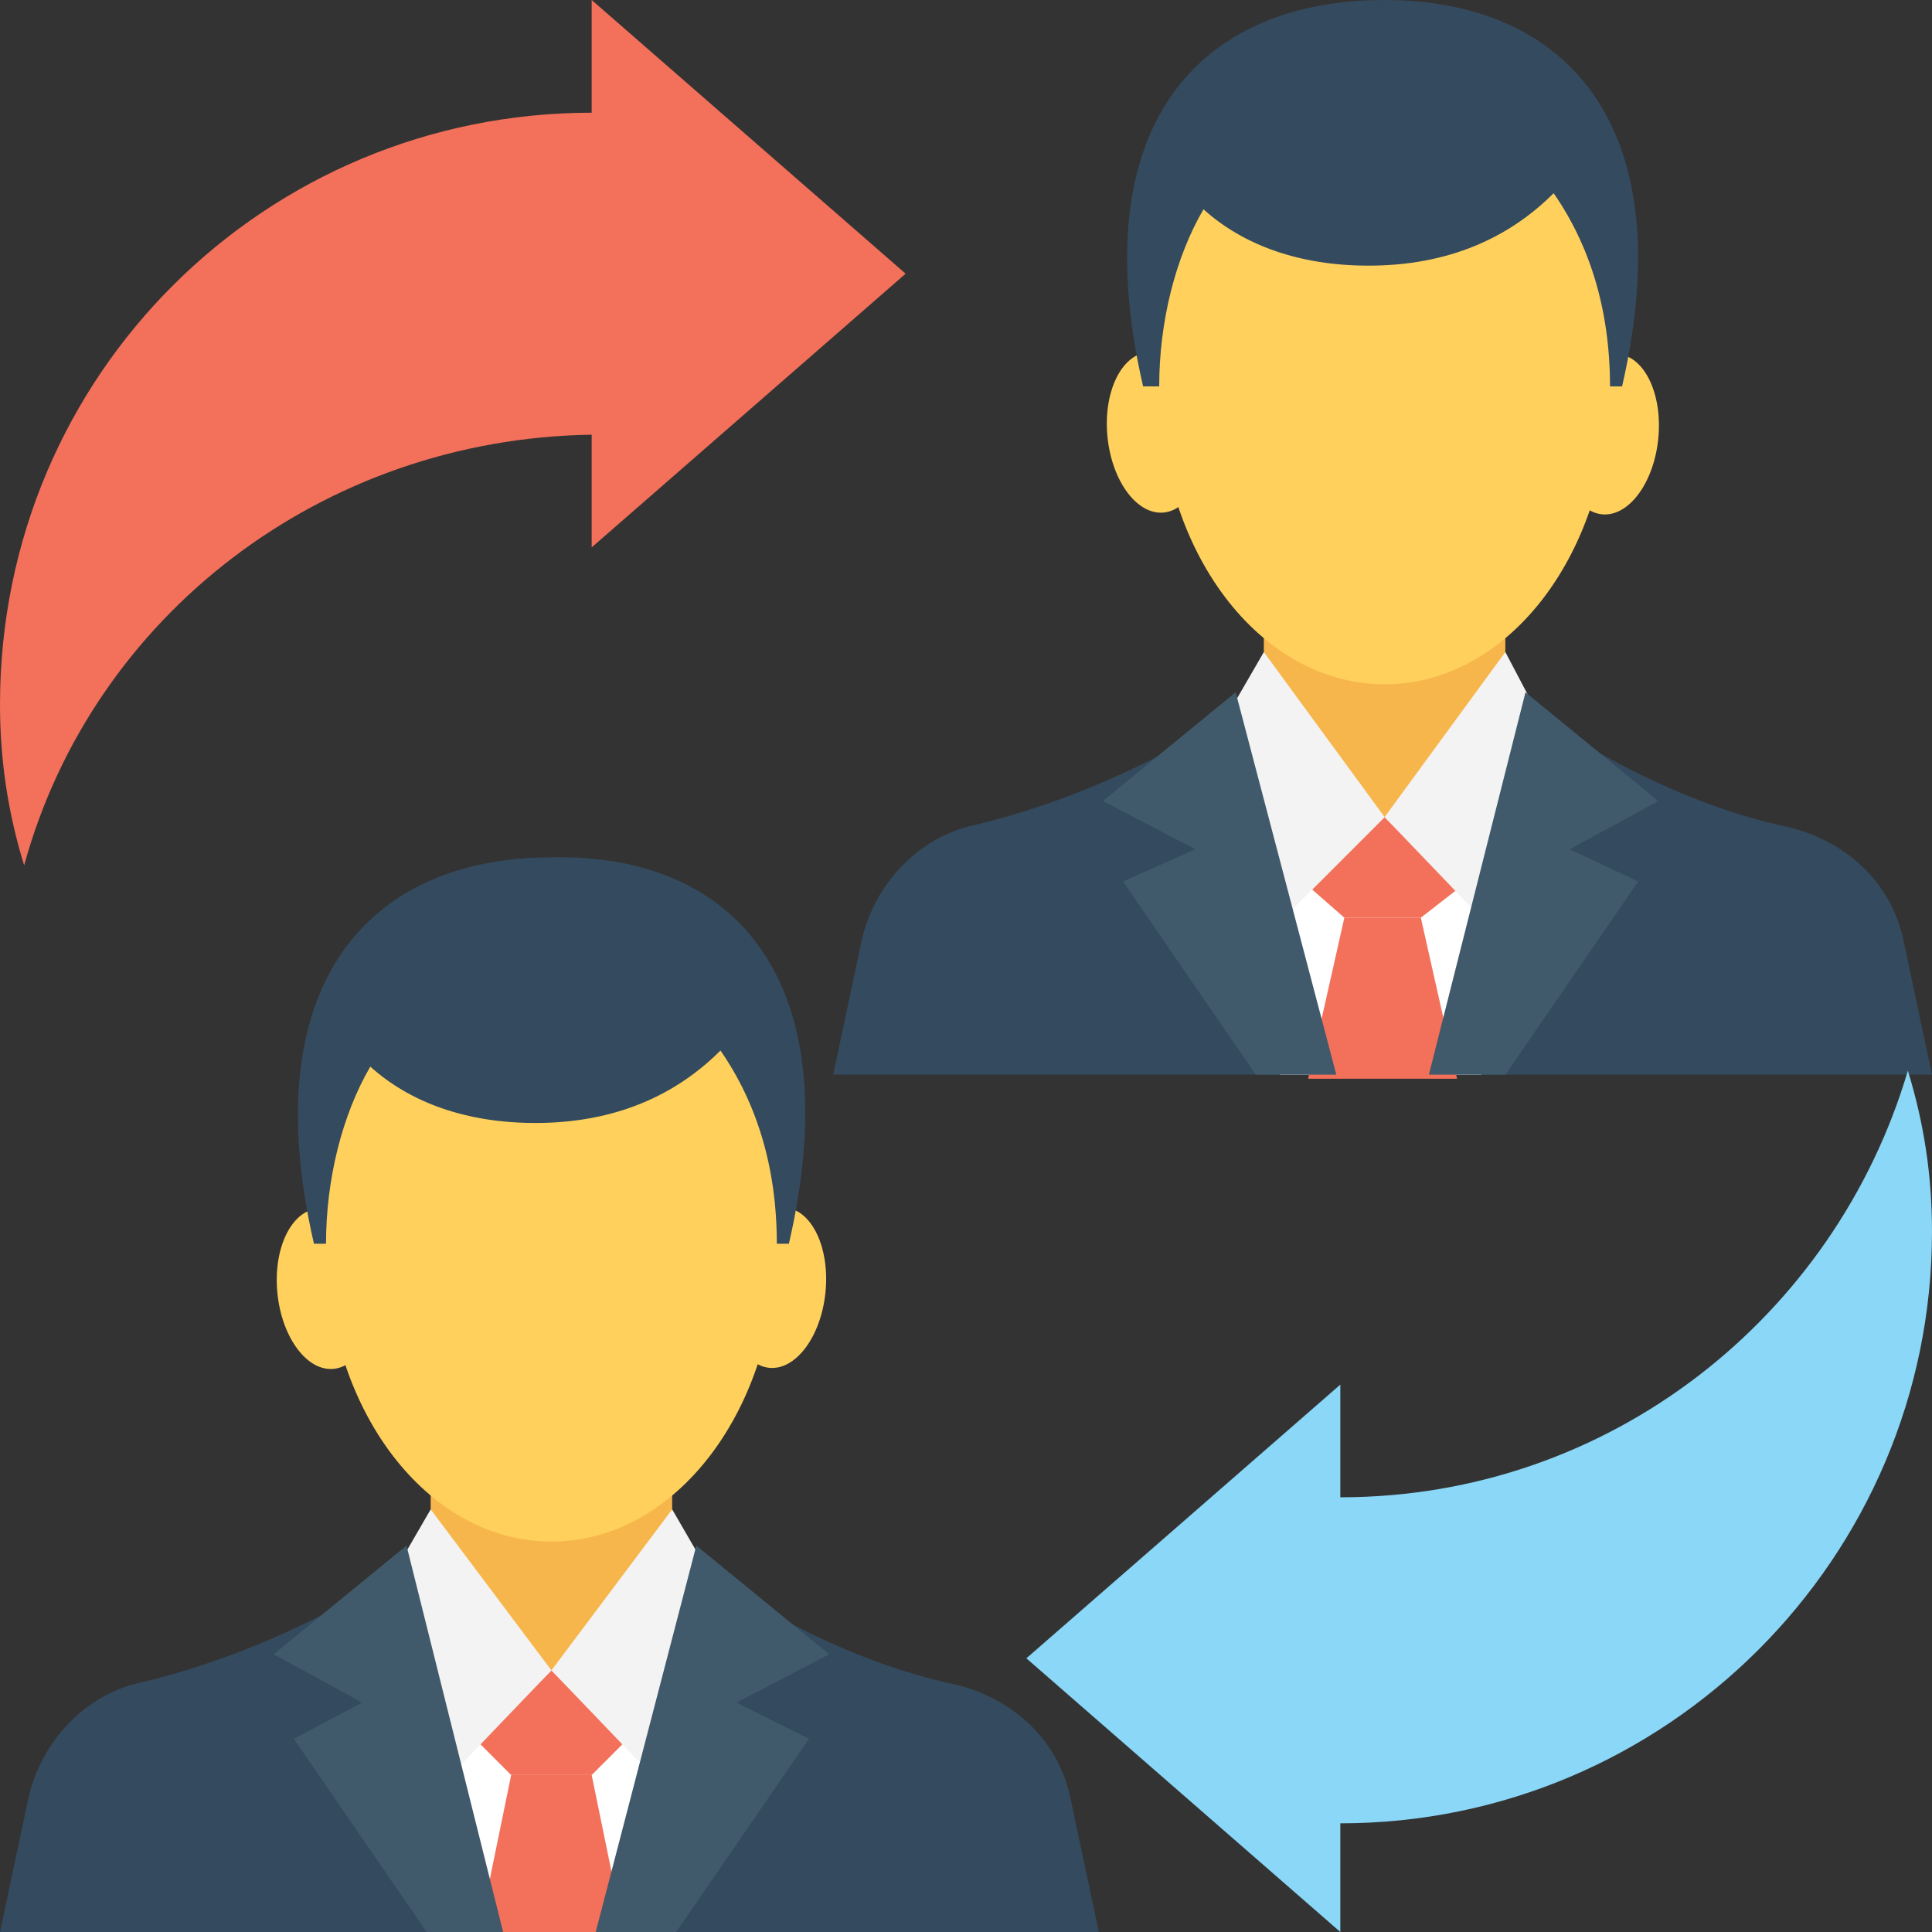 <?xml version="1.0" encoding="iso-8859-1"?>
<!-- Generator: Adobe Illustrator 19.0.0, SVG Export Plug-In . SVG Version: 6.00 Build 0)  -->
<svg version="1.1" id="Capa_1" xmlns="http://www.w3.org/2000/svg" xmlns:xlink="http://www.w3.org/1999/xlink" x="0px" y="0px"
	 viewBox="0 0 512 512" style="enable-background:new 0 0 512 512;" xml:space="preserve">
<rect x="0" y="0" width="512" height="512" fill="#333333" stroke="none"/>
<g>
	
		<ellipse transform="matrix(0.103 -0.995 0.995 0.103 268.156 527.701)" style="fill:#FFD15C;" cx="426.631" cy="115.187" rx="21.334" ry="12.8"/>
	
		<ellipse transform="matrix(0.103 0.995 -0.995 0.103 388.618 -201.913)" style="fill:#FFD15C;" cx="306.248" cy="114.49" rx="21.334" ry="12.8"/>
</g>
<g>
	<path style="fill:#344A5E;" d="M429.867,102.4H302.933c-16-69.333,14.933-102.4,64-102.4C414.933,0,445.867,33.067,429.867,102.4z"
		/>
	<path style="fill:#344A5E;" d="M512,284.8l-7.467-35.2c-3.2-16-16-27.733-33.067-30.933c-18.133-4.267-35.2-11.733-53.333-22.4
		H314.667c-19.2,10.667-38.4,18.133-56.533,22.4c-14.933,3.2-26.667,16-29.867,30.933l-7.467,35.2H512z"/>
</g>
<path style="fill:#F7B64C;" d="M398.933,163.2v14.933c-9.6,22.4-19.2,34.133-32,46.933c-11.733-12.8-22.4-24.533-32-46.933V163.2
	c8.533-23.467,21.333-39.467,32-52.267C377.6,123.733,389.333,138.667,398.933,163.2z"/>
<polygon style="fill:#FFFFFF;" points="392.533,284.8 393.6,216.533 338.133,216.533 339.2,284.8 "/>
<g>
	<polygon style="fill:#F3705A;" points="376.533,243.2 386.133,235.733 366.933,216.533 347.733,235.733 356.267,243.2 	"/>
	<polygon style="fill:#F3705A;" points="386.133,285.867 376.533,243.2 356.267,243.2 346.667,285.867 	"/>
</g>
<g>
	<polygon style="fill:#F3F3F3;" points="398.933,172.8 366.933,216.533 391.467,242.133 409.6,193.067 	"/>
	<polygon style="fill:#F3F3F3;" points="334.933,172.8 366.933,216.533 341.333,242.133 323.2,193.067 	"/>
</g>
<g>
	<polygon style="fill:#415A6B;" points="398.933,284.8 434.133,233.6 416,225.067 439.467,212.267 404.267,183.467 378.667,284.8 	
		"/>
	<polygon style="fill:#415A6B;" points="297.6,233.6 332.8,284.8 354.133,284.8 327.467,183.467 292.267,212.267 316.8,225.067 	"/>
</g>
<g>
	<path style="fill:#FFD15C;" d="M362.667,70.4c-18.133,0-33.067-5.333-43.733-14.933c-7.467,12.8-11.733,29.867-11.733,46.933
		c0,43.733,26.667,78.933,59.733,78.933s59.733-35.2,59.733-78.933c0-20.267-5.333-37.333-14.933-51.2
		C400,62.933,384,70.4,362.667,70.4z"/>
	
		<ellipse transform="matrix(0.103 -0.995 0.995 0.103 -154.771 510.96)" style="fill:#FFD15C;" cx="205.887" cy="341.284" rx="21.334" ry="12.8"/>
	
		<ellipse transform="matrix(0.103 0.995 -0.995 0.103 417.134 220.428)" style="fill:#FFD15C;" cx="86.364" cy="341.47" rx="21.334" ry="12.8"/>
</g>
<g>
	<path style="fill:#344A5E;" d="M209.067,329.6H83.2c-16-69.333,14.933-102.4,62.933-102.4
		C195.2,226.133,225.067,260.267,209.067,329.6z"/>
	<path style="fill:#344A5E;" d="M291.2,512l-7.467-35.2c-3.2-16-16-27.733-33.067-30.933c-18.133-4.267-35.2-11.733-53.333-22.4
		H93.867c-19.2,10.667-38.4,18.133-56.533,22.4c-14.933,3.2-26.667,16-29.867,30.933L0,512H291.2z"/>
</g>
<path style="fill:#F7B64C;" d="M178.133,389.333v14.933c-9.6,22.4-19.2,34.133-32,46.933c-11.733-12.8-22.4-24.533-32-46.933
	v-14.933c8.533-23.467,21.333-39.467,32-52.267C156.8,349.867,169.6,365.867,178.133,389.333z"/>
<polygon style="fill:#FFFFFF;" points="171.733,512 173.867,442.667 117.333,442.667 119.467,512 "/>
<g>
	<polygon style="fill:#F3705A;" points="156.8,470.4 165.333,461.867 146.133,442.667 126.933,461.867 135.467,470.4 	"/>
	<polygon style="fill:#F3705A;" points="165.333,512 156.8,470.4 135.467,470.4 126.933,512 	"/>
</g>
<g>
	<polygon style="fill:#F3F3F3;" points="178.133,400 146.133,442.667 170.667,468.267 189.867,420.267 	"/>
	<polygon style="fill:#F3F3F3;" points="114.133,400 146.133,442.667 121.6,468.267 102.4,420.267 	"/>
</g>
<g>
	<polygon style="fill:#415A6B;" points="179.2,512 214.4,460.8 195.2,451.2 219.733,438.4 184.533,409.6 157.867,512 	"/>
	<polygon style="fill:#415A6B;" points="77.867,460.8 113.067,512 133.333,512 107.733,409.6 72.533,438.4 96,451.2 	"/>
</g>
<path style="fill:#FFD15C;" d="M141.867,297.6c-18.133,0-33.067-5.333-43.733-14.933C90.667,295.467,86.4,312.533,86.4,329.6
	c0,43.733,26.667,78.933,59.733,78.933s59.733-35.2,59.733-78.933c0-20.267-5.333-37.333-14.933-51.2
	C179.2,290.133,163.2,297.6,141.867,297.6z"/>
<path style="fill:#F3705A;" d="M156.8,145.067V115.2c-71.467,1.067-132.267,48-150.4,114.133C2.133,215.467,0,201.6,0,186.667
	c0-87.467,70.4-156.8,156.8-156.8V0L240,72.533L156.8,145.067z"/>
<path style="fill:#8AD7F8;" d="M355.2,366.933V396.8c71.467,0,131.2-48,150.4-113.067c4.267,13.867,6.4,27.733,6.4,42.667
	c0,86.4-70.4,156.8-156.8,156.8V512L272,439.467L355.2,366.933z"/>
<g>
</g>
<g>
</g>
<g>
</g>
<g>
</g>
<g>
</g>
<g>
</g>
<g>
</g>
<g>
</g>
<g>
</g>
<g>
</g>
<g>
</g>
<g>
</g>
<g>
</g>
<g>
</g>
<g>
</g>
</svg>
